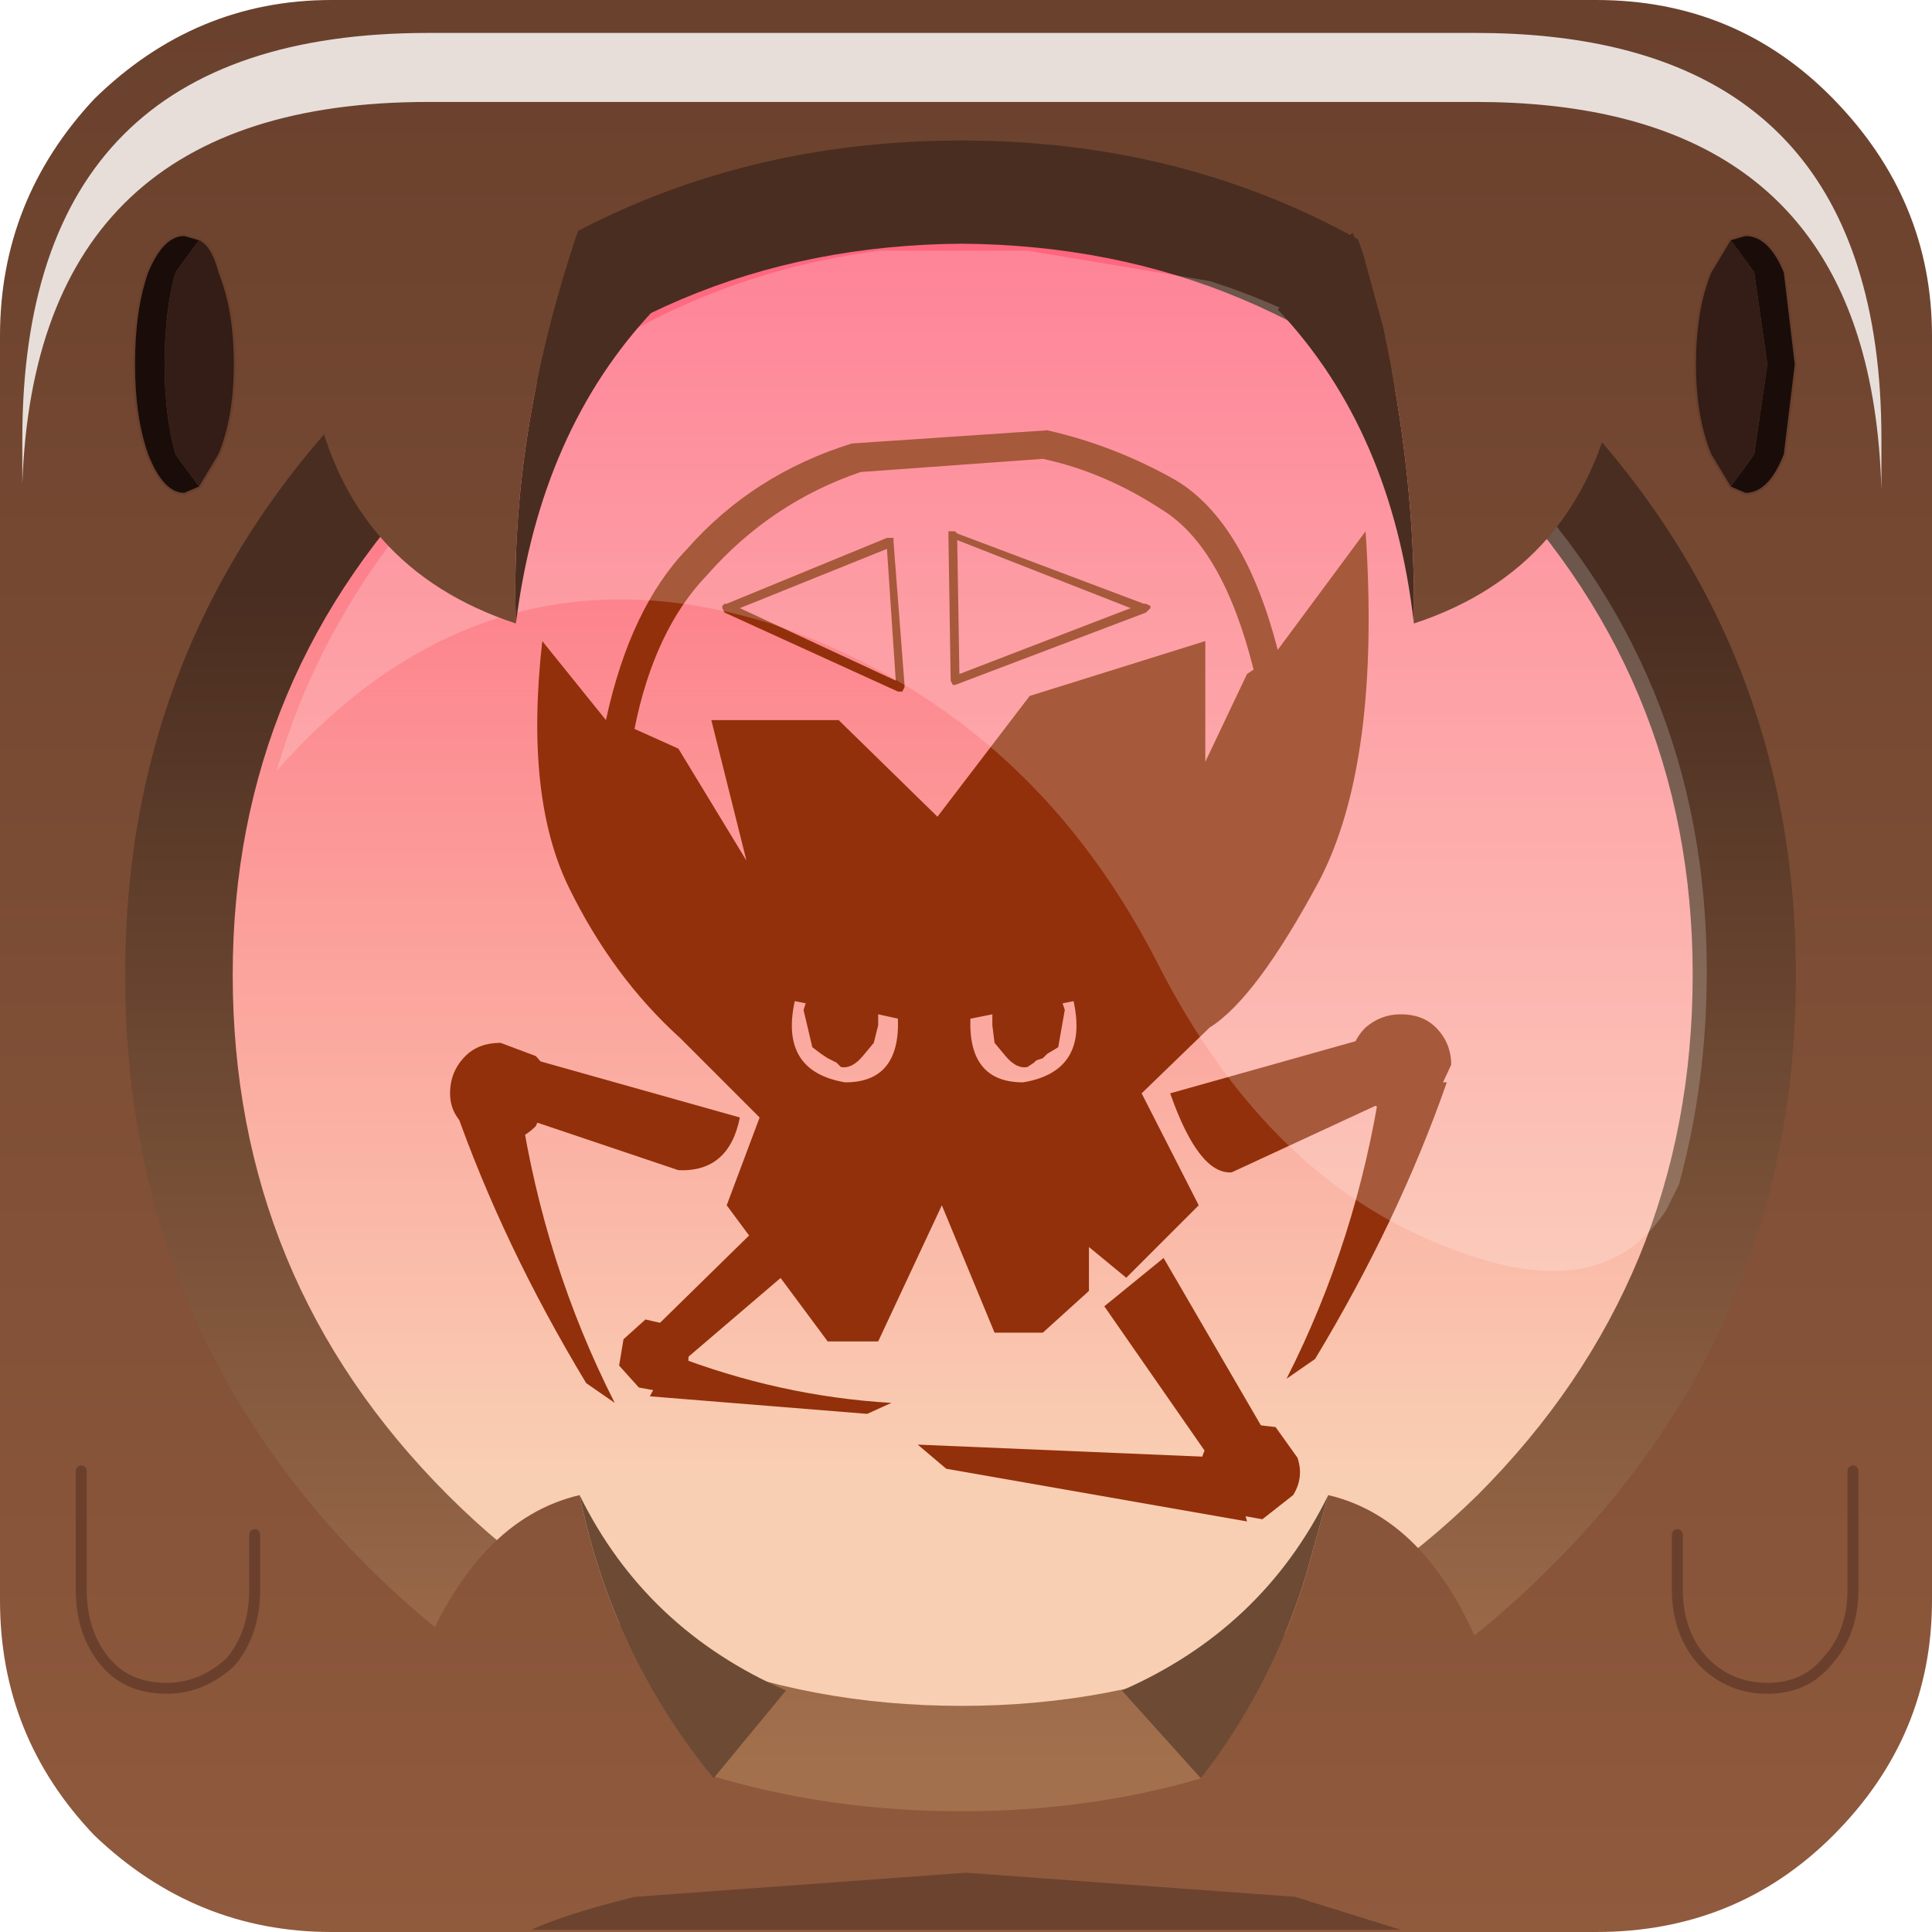 <?xml version="1.0" encoding="UTF-8" standalone="no"?>
<svg xmlns:xlink="http://www.w3.org/1999/xlink" height="66.0px" width="66.0px" xmlns="http://www.w3.org/2000/svg">
  <g transform="matrix(1.5, 0.0, 0.0, 1.5, 0.6, -0.6)">
    <use height="40.3" transform="matrix(1.0, 0.0, 0.0, 1.0, 2.1, 2.6)" width="40.35" xlink:href="#shape0"/>
    <use height="0.0" transform="matrix(1.212, 0.0, 0.0, 1.212, 1.1, 0.9)" width="0.0" xlink:href="#sprite0"/>
    <use height="44.0" transform="matrix(1.0, 0.0, 0.0, 1.0, -0.4, 0.4)" width="44.0" xlink:href="#shape1"/>
    <use height="8.6" transform="matrix(1.208, 0.0, 0.0, 1.209, 0.108, 1.15)" width="35.05" xlink:href="#sprite1"/>
    <use height="20.15" transform="matrix(1.155, 0.0, 0.0, 1.156, 5.9, 6.05)" width="28.2" xlink:href="#sprite2"/>
    <use height="39.85" transform="matrix(1.0, 0.0, 0.0, 1.0, 1.35, 4.5)" width="40.55" xlink:href="#shape4"/>
  </g>
  <defs>
    <g id="shape0" transform="matrix(1.0, 0.0, 0.0, 1.0, -2.1, -2.6)">
      <path d="M42.45 22.75 Q42.45 31.15 36.5 37.0 30.6 42.9 22.25 42.9 13.9 42.9 8.05 37.0 2.1 31.15 2.1 22.75 2.1 14.4 8.05 8.5 13.9 2.6 22.25 2.6 30.6 2.6 36.5 8.5 42.45 14.4 42.45 22.75" fill="url(#gradient0)" fill-rule="evenodd" stroke="none"/>
      <path d="M11.95 15.0 L13.4 16.8 Q13.95 14.25 15.25 12.9 16.75 11.2 19.0 10.5 L23.45 10.2 Q25.0 10.55 26.4 11.35 27.95 12.3 28.7 15.2 L30.7 12.5 Q31.05 17.75 29.65 20.45 28.2 23.15 27.15 23.8 L25.6 25.3 26.9 27.85 25.25 29.5 24.4 28.8 24.4 29.8 23.35 30.75 22.25 30.75 21.05 27.85 19.6 30.95 18.45 30.95 16.15 27.85 16.9 25.85 15.1 24.05 Q13.55 22.65 12.55 20.6 11.55 18.55 11.95 15.0 M15.05 17.45 L16.6 20.0 15.8 16.8 18.7 16.8 20.95 19.0 23.05 16.25 27.05 15.0 27.05 17.75 28.0 15.75 28.15 15.65 Q27.45 12.85 26.05 12.0 24.75 11.15 23.35 10.85 L19.2 11.15 Q17.15 11.85 15.7 13.5 14.5 14.75 14.05 17.0 L15.05 17.45 M21.4 12.7 L21.45 15.75 25.35 14.25 21.4 12.7 M21.35 16.0 L21.3 16.0 21.25 15.9 21.25 15.85 21.2 12.6 21.2 12.55 21.2 12.5 21.25 12.5 21.3 12.5 21.35 12.5 21.4 12.55 25.65 14.15 25.7 14.15 25.8 14.2 25.8 14.25 25.7 14.35 21.35 16.0 M24.05 23.2 L23.8 23.25 23.85 23.4 23.7 24.25 23.45 24.4 23.35 24.5 23.2 24.55 23.15 24.6 23.0 24.7 Q22.75 24.75 22.5 24.45 L22.25 24.15 22.2 23.75 22.2 23.5 21.7 23.6 Q21.65 25.05 22.9 25.05 24.4 24.8 24.05 23.2 M17.7 23.2 Q17.35 24.8 18.85 25.05 20.1 25.05 20.05 23.6 L19.6 23.5 19.6 23.75 19.5 24.15 19.25 24.45 Q19.0 24.75 18.75 24.7 L18.65 24.6 18.45 24.5 18.3 24.4 18.1 24.25 17.9 23.4 17.95 23.25 17.7 23.2 M20.0 15.9 L19.8 12.9 16.45 14.25 20.0 15.9 M19.95 12.75 L20.2 16.0 20.2 16.05 20.15 16.15 20.05 16.15 16.1 14.35 16.05 14.25 16.05 14.2 16.1 14.15 16.15 14.15 19.8 12.65 19.9 12.65 19.95 12.65 19.95 12.75" fill="#92300b" fill-rule="evenodd" stroke="none"/>
      <path d="M26.25 25.3 L31.05 23.95 32.4 24.9 27.65 27.1 Q26.9 27.15 26.25 25.3" fill="#92300b" fill-rule="evenodd" stroke="none"/>
      <path d="M32.55 25.05 Q31.45 28.2 29.55 31.35 L28.9 31.8 Q30.5 28.65 31.05 25.05 L32.55 25.05" fill="#92300b" fill-rule="evenodd" stroke="none"/>
      <path d="M32.65 24.65 L32.3 25.4 31.5 25.75 Q31.05 25.75 30.7 25.4 30.35 25.1 30.35 24.65 30.35 24.15 30.7 23.8 31.05 23.5 31.5 23.5 32.0 23.5 32.3 23.8 32.65 24.15 32.65 24.65" fill="#92300b" fill-rule="evenodd" stroke="none"/>
      <path d="M16.45 25.85 Q16.2 27.1 15.05 27.05 L10.3 25.45 11.65 24.5 16.45 25.85" fill="#92300b" fill-rule="evenodd" stroke="none"/>
      <path d="M9.95 25.6 Q11.05 28.75 12.95 31.9 L13.6 32.35 Q12.0 29.2 11.45 25.6 L9.95 25.6" fill="#92300b" fill-rule="evenodd" stroke="none"/>
      <path d="M9.85 25.3 Q9.85 25.75 10.2 26.05 10.5 26.4 11.0 26.4 11.45 26.4 11.8 26.05 L12.15 25.3 Q12.15 24.8 11.8 24.45 L11.0 24.15 Q10.5 24.15 10.2 24.45 9.85 24.8 9.85 25.3" fill="#92300b" fill-rule="evenodd" stroke="none"/>
      <path d="M26.1 29.05 L28.6 33.35 28.05 34.9 24.75 30.15 26.1 29.05" fill="#92300b" fill-rule="evenodd" stroke="none"/>
      <path d="M28.0 35.05 L21.15 33.85 20.5 33.3 27.6 33.6 28.0 35.05" fill="#92300b" fill-rule="evenodd" stroke="none"/>
      <path d="M28.35 35.0 L27.5 34.85 26.95 34.2 Q26.85 33.75 27.1 33.3 L27.75 32.8 28.65 32.9 29.15 33.6 Q29.3 34.05 29.05 34.45 L28.35 35.0" fill="#92300b" fill-rule="evenodd" stroke="none"/>
      <path d="M16.8 28.4 L14.25 30.9 14.4 32.05 17.5 29.4 16.8 28.4" fill="#92300b" fill-rule="evenodd" stroke="none"/>
      <path d="M14.4 32.2 L19.35 32.6 19.9 32.35 Q17.35 32.2 14.9 31.25 L14.4 32.2" fill="#92300b" fill-rule="evenodd" stroke="none"/>
      <path d="M14.15 32.0 L14.7 32.1 15.25 31.75 15.3 31.05 14.95 30.6 14.3 30.45 13.8 30.9 13.7 31.5 14.15 32.0" fill="#92300b" fill-rule="evenodd" stroke="none"/>
    </g>
    <linearGradient gradientTransform="matrix(0.0, -0.019, -0.019, 0.0, 22.2, 18.85)" gradientUnits="userSpaceOnUse" id="gradient0" spreadMethod="pad" x1="-819.2" x2="819.2">
      <stop offset="0.012" stop-color="#f9cfb3"/>
      <stop offset="1.0" stop-color="#ff5b79"/>
    </linearGradient>
    <g id="shape1" transform="matrix(1.0, 0.0, 0.0, 1.0, 0.4, -0.4)">
      <path d="M33.8 10.2 Q28.75 5.1 21.6 5.1 14.4 5.1 9.35 10.2 4.25 15.2 4.25 22.45 4.25 29.6 9.35 34.7 14.4 39.8 21.6 39.8 28.8 39.8 33.8 34.7 38.85 29.6 38.85 22.45 38.85 15.2 33.8 10.2 M1.75 2.65 Q4.05 0.4 7.15 0.4 L35.95 0.4 Q39.15 0.4 41.35 2.65 43.6 4.95 43.6 8.05 L43.6 36.85 Q43.6 39.95 41.35 42.2 39.15 44.4 35.95 44.4 L7.15 44.4 Q4.05 44.4 1.75 42.2 -0.4 39.95 -0.4 36.85 L-0.4 8.05 Q-0.4 4.95 1.75 2.65" fill="url(#gradient1)" fill-rule="evenodd" stroke="none"/>
      <path d="M21.5 5.95 Q14.6 6.0 9.8 10.9 4.9 15.75 4.9 22.6 4.9 29.55 9.8 34.45 14.6 39.25 21.5 39.25 28.35 39.25 33.25 34.45 38.15 29.55 38.15 22.6 38.15 15.75 33.25 10.9 28.4 6.0 21.5 5.95 M8.0 9.2 Q13.6 3.6 21.5 3.6 29.35 3.6 34.9 9.2 40.5 14.75 40.5 22.6 40.5 30.55 34.9 36.1 29.35 41.65 21.5 41.65 13.6 41.65 8.0 36.1 2.45 30.55 2.45 22.6 2.45 14.75 8.0 9.2" fill="url(#gradient2)" fill-rule="evenodd" stroke="none"/>
    </g>
    <linearGradient gradientTransform="matrix(0.0, -0.028, -0.044, 0.0, 20.45, 22.6)" gradientUnits="userSpaceOnUse" id="gradient1" spreadMethod="pad" x1="-819.2" x2="819.2">
      <stop offset="0.02" stop-color="#905a3d"/>
      <stop offset="0.976" stop-color="#6a412d"/>
    </linearGradient>
    <linearGradient gradientTransform="matrix(0.0, -0.017, -0.017, 0.0, 21.5, 27.2)" gradientUnits="userSpaceOnUse" id="gradient2" spreadMethod="pad" x1="-819.2" x2="819.2">
      <stop offset="0.02" stop-color="#a3704d"/>
      <stop offset="0.98" stop-color="#492d20"/>
    </linearGradient>
    <g id="sprite1" transform="matrix(1.0, 0.0, 0.0, 1.0, 0.2, 0.0)">
      <use height="8.6" transform="matrix(1.0, 0.0, 0.0, 1.0, -0.2, 0.0)" width="35.05" xlink:href="#shape2"/>
    </g>
    <g id="shape2" transform="matrix(1.0, 0.0, 0.0, 1.0, 0.2, 0.0)">
      <path d="M34.85 8.6 Q34.8 6.95 34.4 5.7 33.0 1.3 27.2 1.3 L7.45 1.3 Q0.05 1.3 -0.2 8.5 L-0.2 7.65 Q-0.2 0.0 7.45 0.0 L27.2 0.0 Q33.0 0.0 34.4 4.4 34.85 5.8 34.85 7.65 L34.85 8.6" fill="#e7deda" fill-rule="evenodd" stroke="none"/>
    </g>
    <g id="sprite2" transform="matrix(1.0, 0.0, 0.0, 1.0, 0.0, 0.0)">
      <use height="20.15" transform="matrix(1.0, 0.0, 0.0, 1.0, 0.0, 0.0)" width="28.2" xlink:href="#shape3"/>
    </g>
    <g id="shape3" transform="matrix(1.0, 0.0, 0.0, 1.0, 0.0, 0.0)">
      <path d="M27.65 18.45 L27.4 18.95 Q26.2 20.8 23.4 19.8 19.6 18.5 17.35 14.05 14.8 9.1 9.75 7.4 4.1 5.65 0.0 10.3 1.0 6.85 3.7 4.15 7.2 0.65 11.9 0.05 L14.8 0.05 18.4 0.65 Q21.55 1.65 24.05 4.15 28.2 8.3 28.2 14.25 28.2 16.45 27.65 18.45" fill="#ffffff" fill-opacity="0.196" fill-rule="evenodd" stroke="none"/>
    </g>
    <g id="shape4" transform="matrix(1.0, 0.0, 0.0, 1.0, -1.35, -4.5)">
      <path d="M15.85 40.9 Q12.4 39.9 9.15 38.25 10.45 35.0 12.8 34.45 13.55 38.1 15.85 40.9 M29.85 34.45 Q32.2 35.0 33.45 38.3 30.3 40.0 26.95 40.9 28.55 38.85 29.35 36.25 L29.85 34.45" fill="url(#gradient3)" fill-rule="evenodd" stroke="none"/>
      <path d="M12.8 34.45 Q14.3 37.5 17.5 38.9 L15.85 40.9 Q13.55 38.1 12.8 34.45 M26.95 40.9 L25.15 38.9 Q28.35 37.5 29.85 34.45 L29.35 36.25 Q28.55 38.85 26.95 40.9" fill="#6d4a34" fill-rule="evenodd" stroke="none"/>
      <path d="M31.8 14.6 Q31.3 10.2 28.7 7.45 L30.4 5.7 30.65 6.2 31.1 7.85 Q31.85 11.35 31.8 14.6 M11.35 14.6 Q11.2 10.3 12.75 5.7 L14.5 7.45 Q11.9 10.2 11.35 14.6" fill="#492d20" fill-rule="evenodd" stroke="none"/>
      <path d="M30.65 6.2 L30.05 4.5 Q33.45 6.25 36.35 9.2 L36.4 9.3 Q35.6 13.35 31.8 14.6 31.85 11.35 31.1 7.85 L30.65 6.2 M11.35 14.6 Q7.55 13.35 6.75 9.4 L6.95 9.2 Q9.75 6.3 13.05 4.7 L12.75 5.7 Q11.2 10.3 11.35 14.6" fill="url(#gradient4)" fill-rule="evenodd" stroke="none"/>
      <path d="M41.8 33.9 L41.8 36.6 Q41.8 37.6 41.2 38.25 40.7 38.85 39.85 38.85 39.0 38.85 38.4 38.25 37.8 37.6 37.8 36.6 L37.8 35.35 M1.45 33.9 L1.45 36.6 Q1.45 37.6 2.0 38.25 2.5 38.85 3.4 38.85 4.2 38.85 4.85 38.25 5.4 37.6 5.4 36.6 L5.4 35.35" fill="none" stroke="#6a402d" stroke-linecap="round" stroke-linejoin="round" stroke-width="0.25"/>
      <path d="M39.0 5.85 L39.35 5.75 Q39.9 5.75 40.25 6.6 L40.5 8.7 40.25 10.75 Q39.9 11.65 39.35 11.65 L39.0 11.5 39.55 10.75 39.85 8.7 39.55 6.6 39.0 5.85 M4.15 11.5 L3.8 11.65 Q3.3 11.65 2.95 10.75 2.65 9.9 2.65 8.7 2.65 7.45 2.95 6.6 3.3 5.75 3.8 5.75 L4.15 5.85 3.6 6.6 Q3.35 7.45 3.35 8.7 3.35 9.9 3.6 10.75 L4.15 11.5" fill="#1a0d09" fill-rule="evenodd" stroke="none"/>
      <path d="M39.0 11.5 L38.55 10.75 Q38.2 9.9 38.2 8.7 38.2 7.45 38.55 6.6 L39.0 5.85 39.55 6.6 39.85 8.7 39.55 10.75 39.0 11.5 M4.15 11.5 L3.6 10.75 Q3.35 9.9 3.35 8.7 3.35 7.45 3.6 6.6 L4.15 5.85 Q4.45 6.0 4.6 6.6 4.95 7.45 4.95 8.7 4.95 9.9 4.6 10.75 L4.15 11.5" fill="#331d16" fill-rule="evenodd" stroke="none"/>
      <path d="M39.0 5.85 L39.35 5.75 Q39.9 5.75 40.25 6.6 L40.5 8.7 40.25 10.75 Q39.9 11.65 39.35 11.65 L39.0 11.5 38.55 10.75 Q38.2 9.9 38.2 8.7 38.2 7.45 38.55 6.6 L39.0 5.85 M4.15 5.85 L3.8 5.75 Q3.3 5.75 2.95 6.6 2.65 7.45 2.65 8.7 2.65 9.9 2.95 10.75 3.3 11.65 3.8 11.65 L4.15 11.5 4.6 10.75 Q4.95 9.9 4.95 8.7 4.95 7.45 4.6 6.6 4.45 6.0 4.15 5.85" fill="none" stroke="#6a402d" stroke-linecap="round" stroke-linejoin="round" stroke-width="0.05"/>
      <path d="M31.5 44.35 L11.7 44.35 Q12.45 44.0 14.05 43.6 L21.6 43.05 29.1 43.6 31.5 44.35" fill="#6c432e" fill-rule="evenodd" stroke="none"/>
    </g>
    <linearGradient gradientTransform="matrix(0.0, -0.028, -0.044, 0.0, 20.45, 22.6)" gradientUnits="userSpaceOnUse" id="gradient3" spreadMethod="pad" x1="-819.2" x2="819.2">
      <stop offset="0.02" stop-color="#905a3d"/>
      <stop offset="0.976" stop-color="#6a412d"/>
    </linearGradient>
    <linearGradient gradientTransform="matrix(0.0, -0.028, -0.044, 0.0, 20.45, 22.6)" gradientUnits="userSpaceOnUse" id="gradient4" spreadMethod="pad" x1="-819.2" x2="819.2">
      <stop offset="0.02" stop-color="#905a3d"/>
      <stop offset="0.976" stop-color="#6a412d"/>
    </linearGradient>
  </defs>
</svg>

